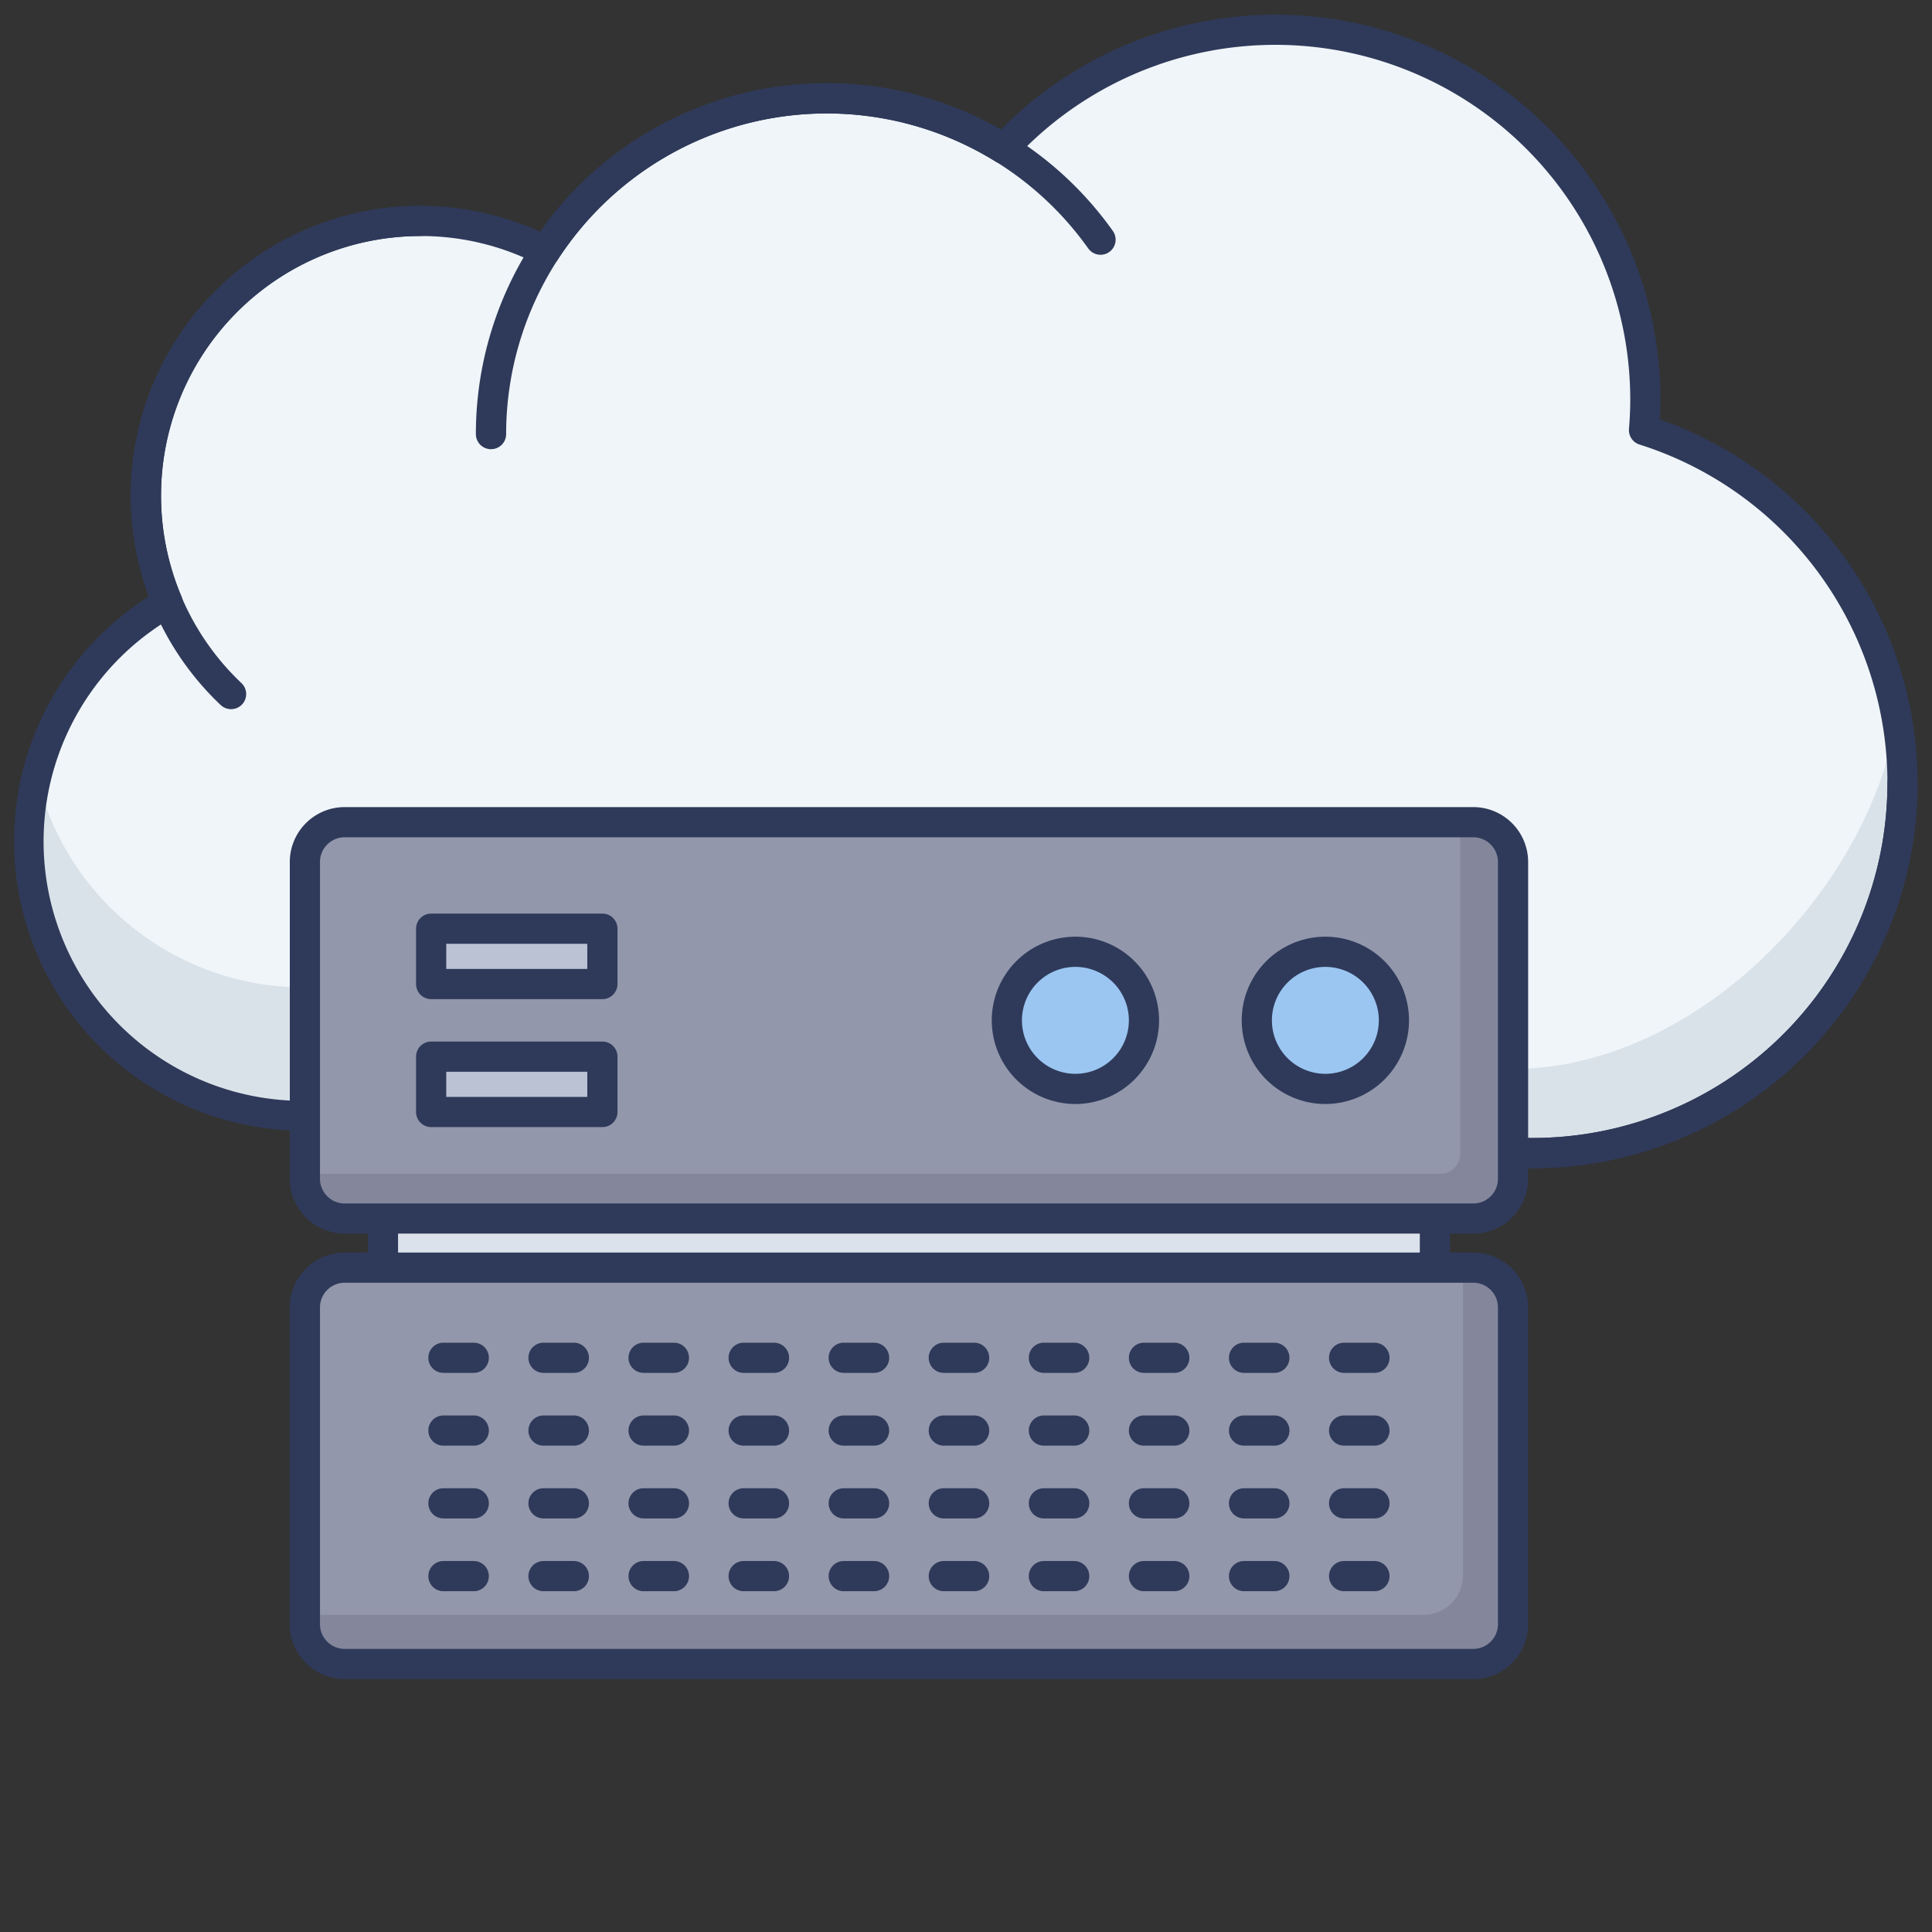 <svg id="icon" height="512" viewBox="0 0 128 128" width="512" xmlns="http://www.w3.org/2000/svg"><rect x="0" y="0" width="128" height="128" fill="#333333" stroke="none"/><path d="m108.92 28.5c.054-.663.089-1.332.089-2.01a24.512 24.512 0 0 0 -42.521-16.636 22.237 22.237 0 0 0 -30.359 6.778 18.187 18.187 0 0 0 -25.015 23.3 18.182 18.182 0 0 0 17.9 31.649 18.176 18.176 0 0 0 25.186 3.264 19.6 19.6 0 0 0 34.622-2 24.52 24.52 0 1 0 20.1-44.35z" fill="#f0f5f9"/><path d="m126.051 51.881a24.535 24.535 0 0 1 -37.23 20.97 19.592 19.592 0 0 1 -34.62 1.99 18.165 18.165 0 0 1 -25.18-3.26 18.19 18.19 0 0 1 -26.57-20.11 18.182 18.182 0 0 0 26.57 11.629 18.165 18.165 0 0 0 25.18 3.26 19.582 19.582 0 0 0 16.79 9.48c7.92 0 11.6-2.122 11.336-9.217 3.71 2.25 13.219 4.2 17.869 4.2 12.1 0 23.485-11.688 25.485-23.208a24.905 24.905 0 0 1 .37 4.266z" fill="#d9e2e9"/><path d="m70.987 85.329a20.436 20.436 0 0 1 -17.064-9.061 19.178 19.178 0 0 1 -25.154-3.421 19.181 19.181 0 0 1 -18.9-33.333 19.186 19.186 0 0 1 25.919-24.158 23.237 23.237 0 0 1 30.527-6.77 25.512 25.512 0 0 1 43.694 17.9c0 .416-.012.847-.038 1.305a25.521 25.521 0 1 1 -20.721 46.459 20.653 20.653 0 0 1 -18.263 11.079zm-16.787-11.484a1.011 1.011 0 0 1 .19.018 1 1 0 0 1 .666.465 18.6 18.6 0 0 0 32.856-1.895 1 1 0 0 1 1.429-.44 23.52 23.52 0 1 0 19.278-42.542 1 1 0 0 1 -.695-1.034c.057-.708.085-1.339.085-1.93a23.512 23.512 0 0 0 -40.787-15.954 1 1 0 0 1 -1.262.171 21.235 21.235 0 0 0 -28.993 6.474 1 1 0 0 1 -1.294.344 16.991 16.991 0 0 0 -7.82-1.884 17.19 17.19 0 0 0 -15.819 23.9 1 1 0 0 1 -.423 1.259 17.181 17.181 0 0 0 16.918 29.912 1 1 0 0 1 1.274.251 17.174 17.174 0 0 0 23.8 3.085 1 1 0 0 1 .597-.2z" fill="#2f3a5a"/><path d="m101.532 77.4a25.528 25.528 0 0 1 -22.412-13.313 1 1 0 0 1 1.756-.958 23.52 23.52 0 0 0 44.172-11.251 1 1 0 1 1 2 0 25.545 25.545 0 0 1 -25.516 25.522z" fill="#2f3a5a"/><path d="m32.528 29.76a1 1 0 0 1 -1-1 23.245 23.245 0 0 1 42.2-13.46 1 1 0 1 1 -1.63 1.159 21.245 21.245 0 0 0 -38.565 12.3 1 1 0 0 1 -1.005 1.001z" fill="#2f3a5a"/><path d="m15.309 46.984a1 1 0 0 1 -.69-.276 19.011 19.011 0 0 1 -5.95-13.887 19.2 19.2 0 0 1 19.184-19.183 1 1 0 0 1 0 2 17.2 17.2 0 0 0 -17.184 17.183 17.03 17.03 0 0 0 5.331 12.439 1 1 0 0 1 -.69 1.724z" fill="#2f3a5a"/><path d="m25.372 77.257h69.696v11.231h-69.696z" fill="#dbe2eb"/><path d="m95.067 89.489h-69.695a1 1 0 0 1 -1-1v-11.232a1 1 0 0 1 1-1h69.695a1 1 0 0 1 1 1v11.232a1 1 0 0 1 -1 1zm-68.695-2h67.695v-9.232h-67.695z" fill="#2f3a5a"/><rect fill="#9297ab" height="26.258" rx="2.633" width="80.047" x="20.196" y="54.472"/><path d="m100.24 57.1v21a2.633 2.633 0 0 1 -2.63 2.63h-74.78a2.633 2.633 0 0 1 -2.63-2.63v-.33h75.21a1.327 1.327 0 0 0 1.33-1.32v-21.98h.87a2.633 2.633 0 0 1 2.63 2.63z" fill="#84879c"/><path d="m97.609 81.729h-74.779a3.637 3.637 0 0 1 -3.63-3.629v-20.995a3.638 3.638 0 0 1 3.634-3.633h74.775a3.638 3.638 0 0 1 3.634 3.633v20.995a3.637 3.637 0 0 1 -3.634 3.629zm-74.779-26.257a1.636 1.636 0 0 0 -1.63 1.633v20.995a1.635 1.635 0 0 0 1.634 1.633h74.775a1.635 1.635 0 0 0 1.634-1.633v-20.995a1.636 1.636 0 0 0 -1.634-1.633z" fill="#2f3a5a"/><rect fill="#9297ab" height="26.258" rx="2.633" width="80.047" x="20.196" y="83.985"/><path d="m100.24 86.62v20.99a2.633 2.633 0 0 1 -2.63 2.63h-74.78a2.633 2.633 0 0 1 -2.63-2.63v-.62h74.09a2.637 2.637 0 0 0 2.64-2.64v-20.37h.68a2.635 2.635 0 0 1 2.63 2.64z" fill="#84879c"/><path d="m97.609 111.243h-74.779a3.638 3.638 0 0 1 -3.634-3.634v-20.99a3.638 3.638 0 0 1 3.634-3.634h74.779a3.638 3.638 0 0 1 3.634 3.634v20.99a3.638 3.638 0 0 1 -3.634 3.634zm-74.779-26.258a1.636 1.636 0 0 0 -1.63 1.634v20.99a1.636 1.636 0 0 0 1.634 1.634h74.775a1.636 1.636 0 0 0 1.634-1.634v-20.99a1.636 1.636 0 0 0 -1.634-1.634z" fill="#2f3a5a"/><circle cx="87.808" cy="67.601" fill="#9bc6f1" r="4.542" transform="matrix(.973 -.23 .23 .973 -13.183 21.983)"/><path d="m87.808 73.143a5.542 5.542 0 1 1 5.543-5.543 5.548 5.548 0 0 1 -5.543 5.543zm0-9.084a3.542 3.542 0 1 0 3.543 3.541 3.545 3.545 0 0 0 -3.543-3.541z" fill="#2f3a5a"/><circle cx="71.248" cy="67.601" fill="#9bc6f1" r="4.542" transform="matrix(.973 -.23 .23 .973 -13.626 18.178)"/><g fill="#2f3a5a"><path d="m71.248 73.143a5.542 5.542 0 1 1 5.543-5.543 5.548 5.548 0 0 1 -5.543 5.543zm0-9.084a3.542 3.542 0 1 0 3.543 3.541 3.545 3.545 0 0 0 -3.543-3.541z"/><path d="m31.388 90.957h-2.009a1 1 0 0 1 0-2h2.009a1 1 0 0 1 0 2z"/><path d="m31.388 95.778h-2.009a1 1 0 0 1 0-2h2.009a1 1 0 0 1 0 2z"/><path d="m31.388 100.6h-2.009a1 1 0 1 1 0-2h2.009a1 1 0 0 1 0 2z"/><path d="m31.388 105.422h-2.009a1 1 0 1 1 0-2h2.009a1 1 0 0 1 0 2z"/><path d="m38.019 90.957h-2.01a1 1 0 0 1 0-2h2.01a1 1 0 1 1 0 2z"/><path d="m38.019 95.778h-2.01a1 1 0 0 1 0-2h2.01a1 1 0 0 1 0 2z"/><path d="m38.019 100.6h-2.01a1 1 0 0 1 0-2h2.01a1 1 0 1 1 0 2z"/><path d="m38.019 105.422h-2.01a1 1 0 1 1 0-2h2.01a1 1 0 1 1 0 2z"/><path d="m44.649 90.957h-2.009a1 1 0 1 1 0-2h2.009a1 1 0 0 1 0 2z"/><path d="m44.649 95.778h-2.009a1 1 0 0 1 0-2h2.009a1 1 0 1 1 0 2z"/><path d="m44.649 100.6h-2.009a1 1 0 1 1 0-2h2.009a1 1 0 0 1 0 2z"/><path d="m44.649 105.422h-2.009a1 1 0 0 1 0-2h2.009a1 1 0 0 1 0 2z"/><path d="m51.279 90.957h-2.009a1 1 0 0 1 0-2h2.009a1 1 0 0 1 0 2z"/><path d="m51.279 95.778h-2.009a1 1 0 1 1 0-2h2.009a1 1 0 1 1 0 2z"/><path d="m51.279 100.6h-2.009a1 1 0 0 1 0-2h2.009a1 1 0 0 1 0 2z"/><path d="m51.279 105.422h-2.009a1 1 0 0 1 0-2h2.009a1 1 0 0 1 0 2z"/><path d="m57.909 90.957h-2.009a1 1 0 0 1 0-2h2.009a1 1 0 0 1 0 2z"/><path d="m57.909 95.778h-2.009a1 1 0 1 1 0-2h2.009a1 1 0 1 1 0 2z"/><path d="m57.909 100.6h-2.009a1 1 0 0 1 0-2h2.009a1 1 0 0 1 0 2z"/><path d="m57.909 105.422h-2.009a1 1 0 0 1 0-2h2.009a1 1 0 0 1 0 2z"/><path d="m64.539 90.957h-2.009a1 1 0 0 1 0-2h2.009a1 1 0 0 1 0 2z"/><path d="m64.539 95.778h-2.009a1 1 0 1 1 0-2h2.009a1 1 0 0 1 0 2z"/><path d="m64.539 100.6h-2.009a1 1 0 0 1 0-2h2.009a1 1 0 0 1 0 2z"/><path d="m64.539 105.422h-2.009a1 1 0 0 1 0-2h2.009a1 1 0 1 1 0 2z"/><path d="m71.169 90.957h-2.009a1 1 0 0 1 0-2h2.009a1 1 0 0 1 0 2z"/><path d="m71.169 95.778h-2.009a1 1 0 0 1 0-2h2.009a1 1 0 0 1 0 2z"/><path d="m71.169 100.6h-2.009a1 1 0 0 1 0-2h2.009a1 1 0 0 1 0 2z"/><path d="m71.169 105.422h-2.009a1 1 0 0 1 0-2h2.009a1 1 0 1 1 0 2z"/><path d="m77.8 90.957h-2.009a1 1 0 0 1 0-2h2.009a1 1 0 0 1 0 2z"/><path d="m77.8 95.778h-2.009a1 1 0 0 1 0-2h2.009a1 1 0 0 1 0 2z"/><path d="m77.8 100.6h-2.009a1 1 0 0 1 0-2h2.009a1 1 0 0 1 0 2z"/><path d="m77.8 105.422h-2.009a1 1 0 0 1 0-2h2.009a1 1 0 0 1 0 2z"/><path d="m84.43 90.957h-2.01a1 1 0 0 1 0-2h2.01a1 1 0 0 1 0 2z"/><path d="m84.43 95.778h-2.01a1 1 0 0 1 0-2h2.01a1 1 0 0 1 0 2z"/><path d="m84.43 100.6h-2.01a1 1 0 0 1 0-2h2.01a1 1 0 0 1 0 2z"/><path d="m84.43 105.422h-2.01a1 1 0 1 1 0-2h2.01a1 1 0 0 1 0 2z"/><path d="m91.06 90.957h-2.009a1 1 0 1 1 0-2h2.009a1 1 0 0 1 0 2z"/><path d="m91.06 95.778h-2.009a1 1 0 0 1 0-2h2.009a1 1 0 0 1 0 2z"/><path d="m91.06 100.6h-2.009a1 1 0 1 1 0-2h2.009a1 1 0 0 1 0 2z"/><path d="m91.06 105.422h-2.009a1 1 0 0 1 0-2h2.009a1 1 0 0 1 0 2z"/></g><path d="m28.565 61.528h11.345v3.667h-11.345z" fill="#bac2d3"/><path d="m39.91 66.195h-11.345a1 1 0 0 1 -1-1v-3.667a1 1 0 0 1 1-1h11.345a1 1 0 0 1 1 1v3.667a1 1 0 0 1 -1 1zm-10.345-2h9.345v-1.667h-9.345z" fill="#2f3a5a"/><path d="m28.565 70.006h11.345v3.667h-11.345z" fill="#bac2d3"/><path d="m39.91 74.673h-11.345a1 1 0 0 1 -1-1v-3.667a1 1 0 0 1 1-1h11.345a1 1 0 0 1 1 1v3.667a1 1 0 0 1 -1 1zm-10.345-2h9.345v-1.667h-9.345z" fill="#2f3a5a"/></svg>